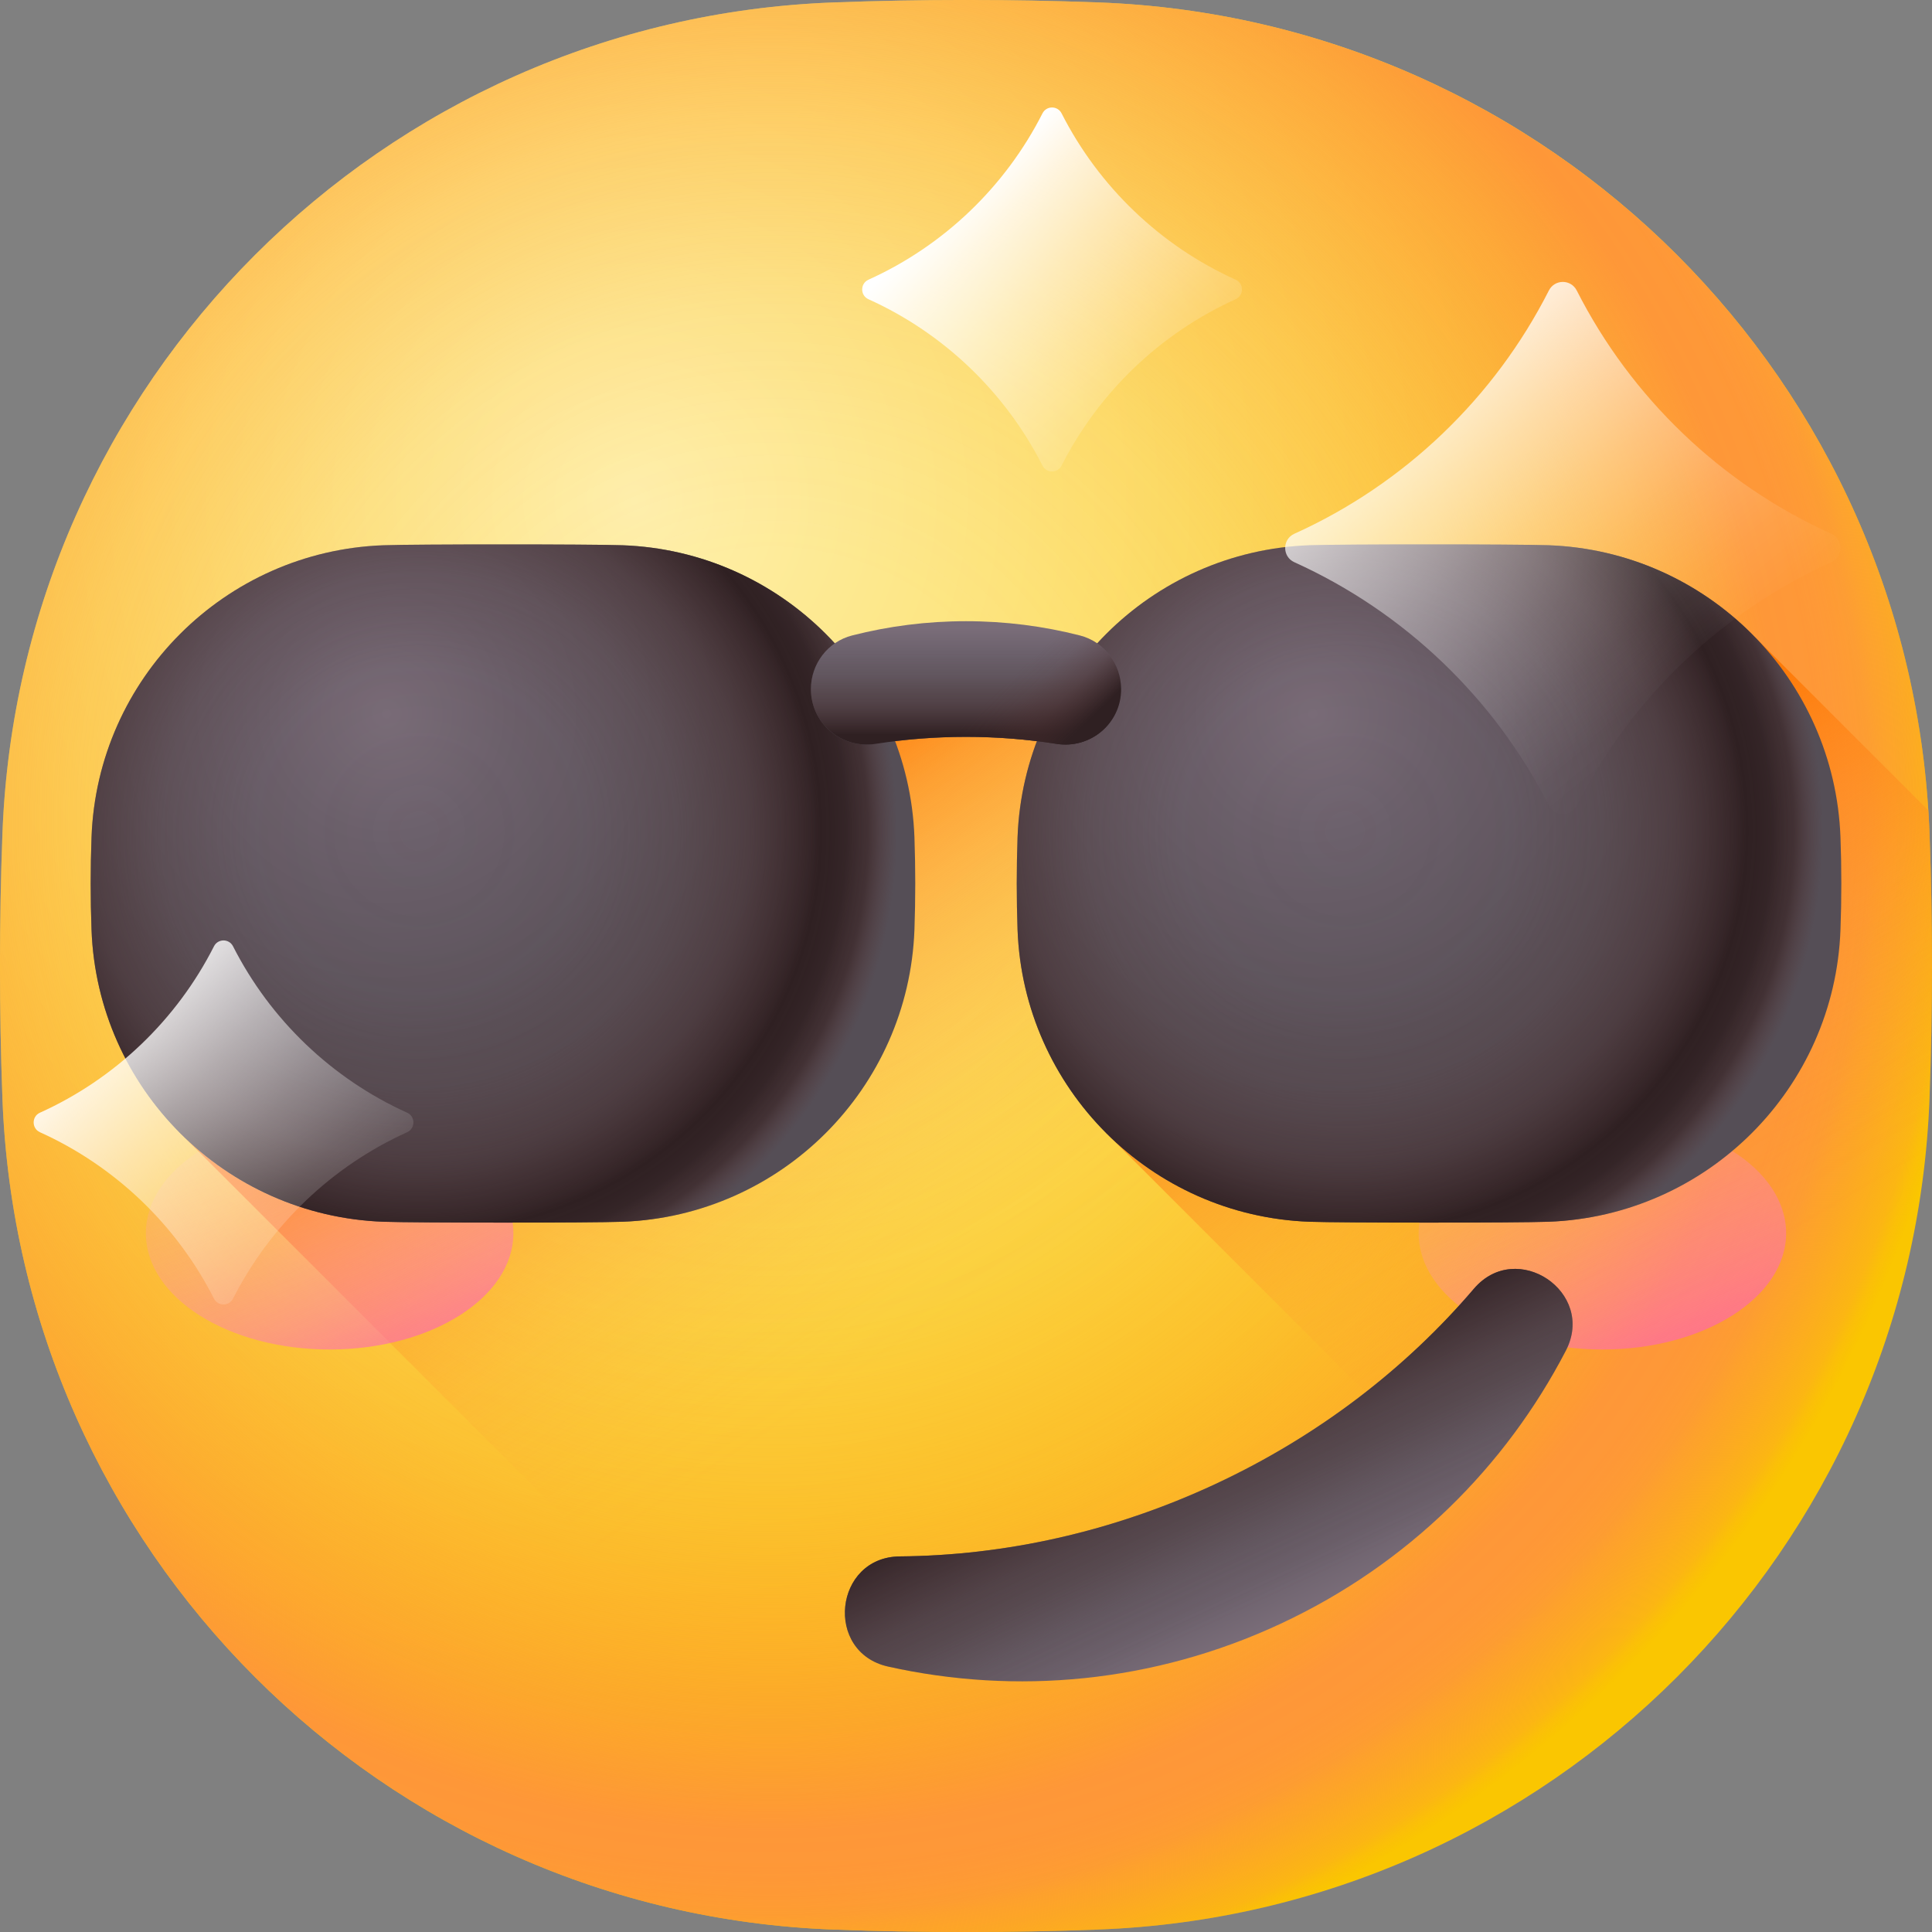 <svg width="32" height="32" viewBox="0 0 32 32" fill="none" xmlns="http://www.w3.org/2000/svg">
<rect x="0" y="0" width="32" height="32" fill="#808080" stroke="none"/>
<path d="M18.188 31.96C16.729 32.014 15.271 32.014 13.813 31.96C6.329 31.685 0.315 25.671 0.04 18.188C-0.014 16.729 -0.014 15.271 0.04 13.813C0.315 6.329 6.329 0.315 13.812 0.04C15.271 -0.014 16.729 -0.014 18.187 0.04C25.671 0.315 31.685 6.329 31.959 13.812C32.013 15.271 32.013 16.729 31.959 18.187C31.684 25.671 25.671 31.685 18.187 31.959L18.188 31.96Z" fill="url(#paint0_radial_5350_9972)"/>
<path d="M18.188 31.96C16.729 32.014 15.271 32.014 13.813 31.96C6.329 31.685 0.315 25.671 0.04 18.188C-0.014 16.729 -0.014 15.271 0.04 13.813C0.315 6.329 6.329 0.315 13.812 0.04C15.271 -0.014 16.729 -0.014 18.187 0.04C25.671 0.315 31.685 6.329 31.959 13.812C32.013 15.271 32.013 16.729 31.959 18.187C31.684 25.671 25.671 31.685 18.187 31.959L18.188 31.96Z" fill="url(#paint1_radial_5350_9972)"/>
<path d="M31.96 18.188C32.014 16.729 32.014 15.271 31.96 13.813C31.955 13.683 31.948 13.554 31.94 13.425L29.064 10.549L27.927 11.311H14.335L2.95 18.733L16.216 31.999C16.872 31.996 17.529 31.984 18.186 31.959C25.67 31.684 31.684 25.671 31.959 18.187L31.96 18.188Z" fill="url(#paint2_linear_5350_9972)"/>
<path d="M31.96 13.812C31.955 13.682 31.948 13.554 31.94 13.424L29.064 10.549L18.322 18.766L27.552 27.996C30.154 25.505 31.818 22.041 31.96 18.187C32.014 16.729 32.014 15.271 31.96 13.812Z" fill="url(#paint3_linear_5350_9972)"/>
<path d="M5.459 22.352C7.14 22.352 8.503 21.49 8.503 20.426C8.503 19.361 7.14 18.499 5.459 18.499C3.778 18.499 2.416 19.361 2.416 20.426C2.416 21.49 3.778 22.352 5.459 22.352Z" fill="url(#paint4_linear_5350_9972)"/>
<path d="M26.541 22.352C28.222 22.352 29.584 21.49 29.584 20.426C29.584 19.361 28.222 18.499 26.541 18.499C24.86 18.499 23.497 19.361 23.497 20.426C23.497 21.49 24.86 22.352 26.541 22.352Z" fill="url(#paint5_linear_5350_9972)"/>
<path d="M20.133 24.579C21.845 23.78 23.29 22.66 24.412 21.346C25.12 20.516 26.438 21.402 25.936 22.37C24.939 24.291 23.324 25.909 21.212 26.894C19.1 27.879 16.823 28.075 14.711 27.604C13.646 27.367 13.815 25.788 14.905 25.779C16.633 25.764 18.419 25.378 20.133 24.579Z" fill="url(#paint6_linear_5350_9972)"/>
<path d="M20.133 24.579C21.845 23.78 23.29 22.66 24.412 21.346C25.12 20.516 26.438 21.402 25.936 22.37C24.939 24.291 23.324 25.909 21.212 26.894C19.1 27.879 16.823 28.075 14.711 27.604C13.646 27.367 13.815 25.788 14.905 25.779C16.633 25.764 18.419 25.378 20.133 24.579Z" fill="url(#paint7_linear_5350_9972)"/>
<path d="M10.311 20.236C9.799 20.255 6.862 20.255 6.351 20.236C3.724 20.14 1.612 18.029 1.516 15.401C1.497 14.889 1.497 14.377 1.516 13.866C1.612 11.239 3.723 9.127 6.351 9.031C6.862 9.012 9.799 9.012 10.311 9.031C12.938 9.127 15.049 11.238 15.146 13.866C15.164 14.377 15.164 14.889 15.146 15.401C15.049 18.028 12.938 20.139 10.311 20.236Z" fill="url(#paint8_radial_5350_9972)"/>
<path d="M10.311 20.236C9.799 20.255 6.862 20.255 6.351 20.236C3.724 20.14 1.612 18.029 1.516 15.401C1.497 14.889 1.497 14.377 1.516 13.866C1.612 11.239 3.723 9.127 6.351 9.031C6.862 9.012 9.799 9.012 10.311 9.031C12.938 9.127 15.049 11.238 15.146 13.866C15.164 14.377 15.164 14.889 15.146 15.401C15.049 18.028 12.938 20.139 10.311 20.236Z" fill="url(#paint9_radial_5350_9972)"/>
<path d="M25.649 20.236C25.137 20.255 22.201 20.255 21.689 20.236C19.062 20.14 16.951 18.029 16.854 15.401C16.836 14.889 16.836 14.377 16.854 13.866C16.951 11.239 19.062 9.127 21.689 9.031C22.201 9.012 25.137 9.012 25.649 9.031C28.276 9.127 30.387 11.238 30.484 13.866C30.503 14.377 30.503 14.889 30.484 15.401C30.388 18.028 28.277 20.139 25.649 20.236Z" fill="url(#paint10_radial_5350_9972)"/>
<path d="M25.649 20.236C25.137 20.255 22.201 20.255 21.689 20.236C19.062 20.14 16.951 18.029 16.854 15.401C16.836 14.889 16.836 14.377 16.854 13.866C16.951 11.239 19.062 9.127 21.689 9.031C22.201 9.012 25.137 9.012 25.649 9.031C28.276 9.127 30.387 11.238 30.484 13.866C30.503 14.377 30.503 14.889 30.484 15.401C30.388 18.028 28.277 20.139 25.649 20.236Z" fill="url(#paint11_radial_5350_9972)"/>
<path d="M13.431 11.414C13.431 11.981 13.939 12.408 14.5 12.321C14.987 12.245 15.488 12.205 16 12.205C16.512 12.205 17.013 12.244 17.5 12.321C18.061 12.408 18.569 11.981 18.569 11.414C18.569 10.997 18.29 10.628 17.886 10.525C17.283 10.371 16.651 10.289 16 10.289C15.349 10.289 14.717 10.371 14.114 10.525C13.71 10.628 13.431 10.997 13.431 11.414Z" fill="url(#paint12_linear_5350_9972)"/>
<path d="M13.431 11.414C13.431 11.981 13.939 12.408 14.5 12.321C14.987 12.245 15.488 12.205 16 12.205C16.512 12.205 17.013 12.244 17.5 12.321C18.061 12.408 18.569 11.981 18.569 11.414C18.569 10.997 18.29 10.628 17.886 10.525C17.283 10.371 16.651 10.289 16 10.289C15.349 10.289 14.717 10.371 14.114 10.525C13.71 10.628 13.431 10.997 13.431 11.414Z" fill="url(#paint13_linear_5350_9972)"/>
<path d="M17.886 10.526C17.283 10.372 16.651 10.289 16 10.289C15.951 10.289 15.903 10.291 15.854 10.292V12.207C16.405 12.198 16.956 12.236 17.5 12.321C18.061 12.409 18.569 11.982 18.569 11.414C18.569 10.998 18.29 10.629 17.886 10.526Z" fill="url(#paint14_linear_5350_9972)"/>
<path d="M25.654 13.342C24.752 11.564 23.261 10.136 21.438 9.312C21.236 9.221 21.236 8.932 21.438 8.841C23.261 8.018 24.752 6.589 25.654 4.812C25.751 4.622 26.02 4.622 26.116 4.812C27.019 6.589 28.509 8.018 30.332 8.841C30.534 8.932 30.534 9.221 30.332 9.312C28.509 10.136 27.019 11.564 26.116 13.342C26.02 13.531 25.751 13.531 25.654 13.342Z" fill="url(#paint15_linear_5350_9972)"/>
<path d="M3.544 21.509C2.927 20.293 1.908 19.316 0.661 18.753C0.523 18.69 0.523 18.492 0.661 18.43C1.908 17.867 2.927 16.89 3.544 15.674C3.61 15.544 3.794 15.544 3.86 15.674C4.478 16.89 5.497 17.867 6.744 18.43C6.882 18.492 6.882 18.69 6.744 18.753C5.497 19.316 4.478 20.293 3.86 21.509C3.794 21.638 3.61 21.638 3.544 21.509Z" fill="url(#paint16_linear_5350_9972)"/>
<path d="M17.267 7.712C16.65 6.496 15.631 5.519 14.384 4.956C14.246 4.893 14.246 4.696 14.384 4.633C15.631 4.07 16.65 3.093 17.267 1.877C17.333 1.748 17.517 1.748 17.583 1.877C18.201 3.093 19.22 4.07 20.467 4.633C20.605 4.696 20.605 4.893 20.467 4.956C19.22 5.519 18.201 6.496 17.583 7.712C17.517 7.841 17.333 7.841 17.267 7.712Z" fill="url(#paint17_linear_5350_9972)"/>
<defs>
<radialGradient id="paint0_radial_5350_9972" cx="0" cy="0" r="1" gradientUnits="userSpaceOnUse" gradientTransform="translate(10.531 8.33) scale(21.977 21.977)">
<stop stop-color="#FEF0AE"/>
<stop offset="1" stop-color="#FAC600"/>
</radialGradient>
<radialGradient id="paint1_radial_5350_9972" cx="0" cy="0" r="1" gradientUnits="userSpaceOnUse" gradientTransform="translate(12.741 13.527) scale(20.193)">
<stop stop-color="#FE9738" stop-opacity="0"/>
<stop offset="0.22" stop-color="#FE9738" stop-opacity="0"/>
<stop offset="0.33" stop-color="#FE9738" stop-opacity="0.04"/>
<stop offset="0.43" stop-color="#FE9738" stop-opacity="0.09"/>
<stop offset="0.5" stop-color="#FE9738" stop-opacity="0.17"/>
<stop offset="0.58" stop-color="#FE9738" stop-opacity="0.27"/>
<stop offset="0.64" stop-color="#FE9738" stop-opacity="0.39"/>
<stop offset="0.7" stop-color="#FE9738" stop-opacity="0.53"/>
<stop offset="0.76" stop-color="#FE9738" stop-opacity="0.7"/>
<stop offset="0.81" stop-color="#FE9738" stop-opacity="0.88"/>
<stop offset="0.84" stop-color="#FE9738"/>
<stop offset="0.87" stop-color="#FE9738" stop-opacity="0.99"/>
<stop offset="0.89" stop-color="#FE9738" stop-opacity="0.95"/>
<stop offset="0.91" stop-color="#FE9738" stop-opacity="0.88"/>
<stop offset="0.92" stop-color="#FE9738" stop-opacity="0.79"/>
<stop offset="0.94" stop-color="#FE9738" stop-opacity="0.66"/>
<stop offset="0.96" stop-color="#FE9738" stop-opacity="0.51"/>
<stop offset="0.98" stop-color="#FE9738" stop-opacity="0.34"/>
<stop offset="0.99" stop-color="#FE9738" stop-opacity="0.14"/>
<stop offset="1" stop-color="#FE9738" stop-opacity="0.01"/>
</radialGradient>
<linearGradient id="paint2_linear_5350_9972" x1="19.559" y1="19.233" x2="14.302" y2="11.391" gradientUnits="userSpaceOnUse">
<stop stop-color="#FE9738" stop-opacity="0"/>
<stop offset="0.1" stop-color="#FE9636" stop-opacity="0.02"/>
<stop offset="0.23" stop-color="#FE9433" stop-opacity="0.08"/>
<stop offset="0.36" stop-color="#FE912E" stop-opacity="0.17"/>
<stop offset="0.5" stop-color="#FE8D26" stop-opacity="0.31"/>
<stop offset="0.65" stop-color="#FE871D" stop-opacity="0.48"/>
<stop offset="0.81" stop-color="#FE8011" stop-opacity="0.69"/>
<stop offset="0.96" stop-color="#FE7804" stop-opacity="0.94"/>
<stop offset="1" stop-color="#FE7701"/>
</linearGradient>
<linearGradient id="paint3_linear_5350_9972" x1="28.256" y1="21.332" x2="23.86" y2="13.965" gradientUnits="userSpaceOnUse">
<stop stop-color="#FE9738" stop-opacity="0"/>
<stop offset="0.1" stop-color="#FE9636" stop-opacity="0.02"/>
<stop offset="0.23" stop-color="#FE9433" stop-opacity="0.08"/>
<stop offset="0.36" stop-color="#FE912E" stop-opacity="0.17"/>
<stop offset="0.5" stop-color="#FE8D26" stop-opacity="0.31"/>
<stop offset="0.65" stop-color="#FE871D" stop-opacity="0.48"/>
<stop offset="0.81" stop-color="#FE8011" stop-opacity="0.69"/>
<stop offset="0.96" stop-color="#FE7804" stop-opacity="0.94"/>
<stop offset="1" stop-color="#FE7701"/>
</linearGradient>
<linearGradient id="paint4_linear_5350_9972" x1="3.312" y1="15.546" x2="7.36" y2="24.743" gradientUnits="userSpaceOnUse">
<stop stop-color="#FEAEE1" stop-opacity="0"/>
<stop offset="0.11" stop-color="#FEABDF" stop-opacity="0.02"/>
<stop offset="0.23" stop-color="#FEA4DC" stop-opacity="0.07"/>
<stop offset="0.36" stop-color="#FE98D7" stop-opacity="0.16"/>
<stop offset="0.5" stop-color="#FE87D0" stop-opacity="0.29"/>
<stop offset="0.64" stop-color="#FE71C7" stop-opacity="0.45"/>
<stop offset="0.79" stop-color="#FE57BB" stop-opacity="0.65"/>
<stop offset="0.93" stop-color="#FE38AE" stop-opacity="0.89"/>
<stop offset="1" stop-color="#FE2AA8"/>
</linearGradient>
<linearGradient id="paint5_linear_5350_9972" x1="24.393" y1="15.546" x2="28.441" y2="24.743" gradientUnits="userSpaceOnUse">
<stop stop-color="#FEAEE1" stop-opacity="0"/>
<stop offset="0.11" stop-color="#FEABDF" stop-opacity="0.02"/>
<stop offset="0.23" stop-color="#FEA4DC" stop-opacity="0.07"/>
<stop offset="0.36" stop-color="#FE98D7" stop-opacity="0.16"/>
<stop offset="0.5" stop-color="#FE87D0" stop-opacity="0.29"/>
<stop offset="0.64" stop-color="#FE71C7" stop-opacity="0.45"/>
<stop offset="0.79" stop-color="#FE57BB" stop-opacity="0.65"/>
<stop offset="0.93" stop-color="#FE38AE" stop-opacity="0.89"/>
<stop offset="1" stop-color="#FE2AA8"/>
</linearGradient>
<linearGradient id="paint6_linear_5350_9972" x1="21.213" y1="26.902" x2="19.865" y2="24.014" gradientUnits="userSpaceOnUse">
<stop stop-color="#7A6D79"/>
<stop offset="0.25" stop-color="#6C616C"/>
<stop offset="0.68" stop-color="#5B535B"/>
<stop offset="1" stop-color="#554E56"/>
</linearGradient>
<linearGradient id="paint7_linear_5350_9972" x1="21.028" y1="26.505" x2="19.515" y2="23.264" gradientUnits="userSpaceOnUse">
<stop stop-color="#593636" stop-opacity="0"/>
<stop offset="0.28" stop-color="#543333" stop-opacity="0.1"/>
<stop offset="0.6" stop-color="#482D2E" stop-opacity="0.4"/>
<stop offset="0.93" stop-color="#332224" stop-opacity="0.88"/>
<stop offset="1" stop-color="#2F2022"/>
</linearGradient>
<radialGradient id="paint8_radial_5350_9972" cx="0" cy="0" r="1" gradientUnits="userSpaceOnUse" gradientTransform="translate(6.399 11.816) scale(8.079)">
<stop stop-color="#7A6D79"/>
<stop offset="0.25" stop-color="#6C616C"/>
<stop offset="0.68" stop-color="#5B535B"/>
<stop offset="1" stop-color="#554E56"/>
</radialGradient>
<radialGradient id="paint9_radial_5350_9972" cx="0" cy="0" r="1" gradientUnits="userSpaceOnUse" gradientTransform="translate(6.94 13.766) scale(7.923)">
<stop stop-color="#593636" stop-opacity="0"/>
<stop offset="0.35" stop-color="#563435" stop-opacity="0.05"/>
<stop offset="0.54" stop-color="#4F3131" stop-opacity="0.22"/>
<stop offset="0.69" stop-color="#432A2B" stop-opacity="0.5"/>
<stop offset="0.82" stop-color="#322123" stop-opacity="0.91"/>
<stop offset="0.84" stop-color="#2F2022"/>
<stop offset="0.89" stop-color="#312123" stop-opacity="0.93"/>
<stop offset="0.94" stop-color="#3B2627" stop-opacity="0.71"/>
<stop offset="0.97" stop-color="#4A2E2F" stop-opacity="0.35"/>
<stop offset="1" stop-color="#593636" stop-opacity="0.01"/>
</radialGradient>
<radialGradient id="paint10_radial_5350_9972" cx="0" cy="0" r="1" gradientUnits="userSpaceOnUse" gradientTransform="translate(21.738 11.816) scale(8.079)">
<stop stop-color="#7A6D79"/>
<stop offset="0.25" stop-color="#6C616C"/>
<stop offset="0.68" stop-color="#5B535B"/>
<stop offset="1" stop-color="#554E56"/>
</radialGradient>
<radialGradient id="paint11_radial_5350_9972" cx="0" cy="0" r="1" gradientUnits="userSpaceOnUse" gradientTransform="translate(22.278 13.766) scale(7.923)">
<stop stop-color="#593636" stop-opacity="0"/>
<stop offset="0.35" stop-color="#563435" stop-opacity="0.05"/>
<stop offset="0.54" stop-color="#4F3131" stop-opacity="0.22"/>
<stop offset="0.69" stop-color="#432A2B" stop-opacity="0.5"/>
<stop offset="0.82" stop-color="#322123" stop-opacity="0.91"/>
<stop offset="0.84" stop-color="#2F2022"/>
<stop offset="0.89" stop-color="#312123" stop-opacity="0.93"/>
<stop offset="0.94" stop-color="#3B2627" stop-opacity="0.71"/>
<stop offset="0.97" stop-color="#4A2E2F" stop-opacity="0.35"/>
<stop offset="1" stop-color="#593636" stop-opacity="0.01"/>
</radialGradient>
<linearGradient id="paint12_linear_5350_9972" x1="16" y1="10.408" x2="16" y2="12.015" gradientUnits="userSpaceOnUse">
<stop stop-color="#7A6D79"/>
<stop offset="0.25" stop-color="#6C616C"/>
<stop offset="0.68" stop-color="#5B535B"/>
<stop offset="1" stop-color="#554E56"/>
</linearGradient>
<linearGradient id="paint13_linear_5350_9972" x1="16" y1="10.824" x2="16" y2="12.168" gradientUnits="userSpaceOnUse">
<stop stop-color="#593636" stop-opacity="0"/>
<stop offset="0.28" stop-color="#543333" stop-opacity="0.1"/>
<stop offset="0.6" stop-color="#482D2E" stop-opacity="0.4"/>
<stop offset="0.93" stop-color="#332224" stop-opacity="0.88"/>
<stop offset="1" stop-color="#2F2022"/>
</linearGradient>
<linearGradient id="paint14_linear_5350_9972" x1="16.784" y1="11.182" x2="17.764" y2="12.192" gradientUnits="userSpaceOnUse">
<stop stop-color="#593636" stop-opacity="0"/>
<stop offset="0.28" stop-color="#543333" stop-opacity="0.1"/>
<stop offset="0.6" stop-color="#482D2E" stop-opacity="0.4"/>
<stop offset="0.93" stop-color="#332224" stop-opacity="0.88"/>
<stop offset="1" stop-color="#2F2022"/>
</linearGradient>
<linearGradient id="paint15_linear_5350_9972" x1="28.124" y1="11.816" x2="23.044" y2="5.601" gradientUnits="userSpaceOnUse">
<stop stop-color="white" stop-opacity="0"/>
<stop offset="0.09" stop-color="white" stop-opacity="0.02"/>
<stop offset="0.22" stop-color="white" stop-opacity="0.09"/>
<stop offset="0.36" stop-color="white" stop-opacity="0.2"/>
<stop offset="0.52" stop-color="white" stop-opacity="0.36"/>
<stop offset="0.69" stop-color="white" stop-opacity="0.56"/>
<stop offset="0.87" stop-color="white" stop-opacity="0.8"/>
<stop offset="1" stop-color="white"/>
</linearGradient>
<linearGradient id="paint16_linear_5350_9972" x1="6.75" y1="21.404" x2="1.537" y2="16.593" gradientUnits="userSpaceOnUse">
<stop stop-color="white" stop-opacity="0"/>
<stop offset="0.09" stop-color="white" stop-opacity="0.02"/>
<stop offset="0.22" stop-color="white" stop-opacity="0.09"/>
<stop offset="0.36" stop-color="white" stop-opacity="0.2"/>
<stop offset="0.52" stop-color="white" stop-opacity="0.36"/>
<stop offset="0.69" stop-color="white" stop-opacity="0.56"/>
<stop offset="0.87" stop-color="white" stop-opacity="0.8"/>
<stop offset="1" stop-color="white"/>
</linearGradient>
<linearGradient id="paint17_linear_5350_9972" x1="20.249" y1="7.618" x2="15.902" y2="3.271" gradientUnits="userSpaceOnUse">
<stop stop-color="white" stop-opacity="0"/>
<stop offset="0.09" stop-color="white" stop-opacity="0.02"/>
<stop offset="0.22" stop-color="white" stop-opacity="0.09"/>
<stop offset="0.36" stop-color="white" stop-opacity="0.2"/>
<stop offset="0.52" stop-color="white" stop-opacity="0.36"/>
<stop offset="0.69" stop-color="white" stop-opacity="0.56"/>
<stop offset="0.87" stop-color="white" stop-opacity="0.8"/>
<stop offset="1" stop-color="white"/>
</linearGradient>
</defs>
</svg>
